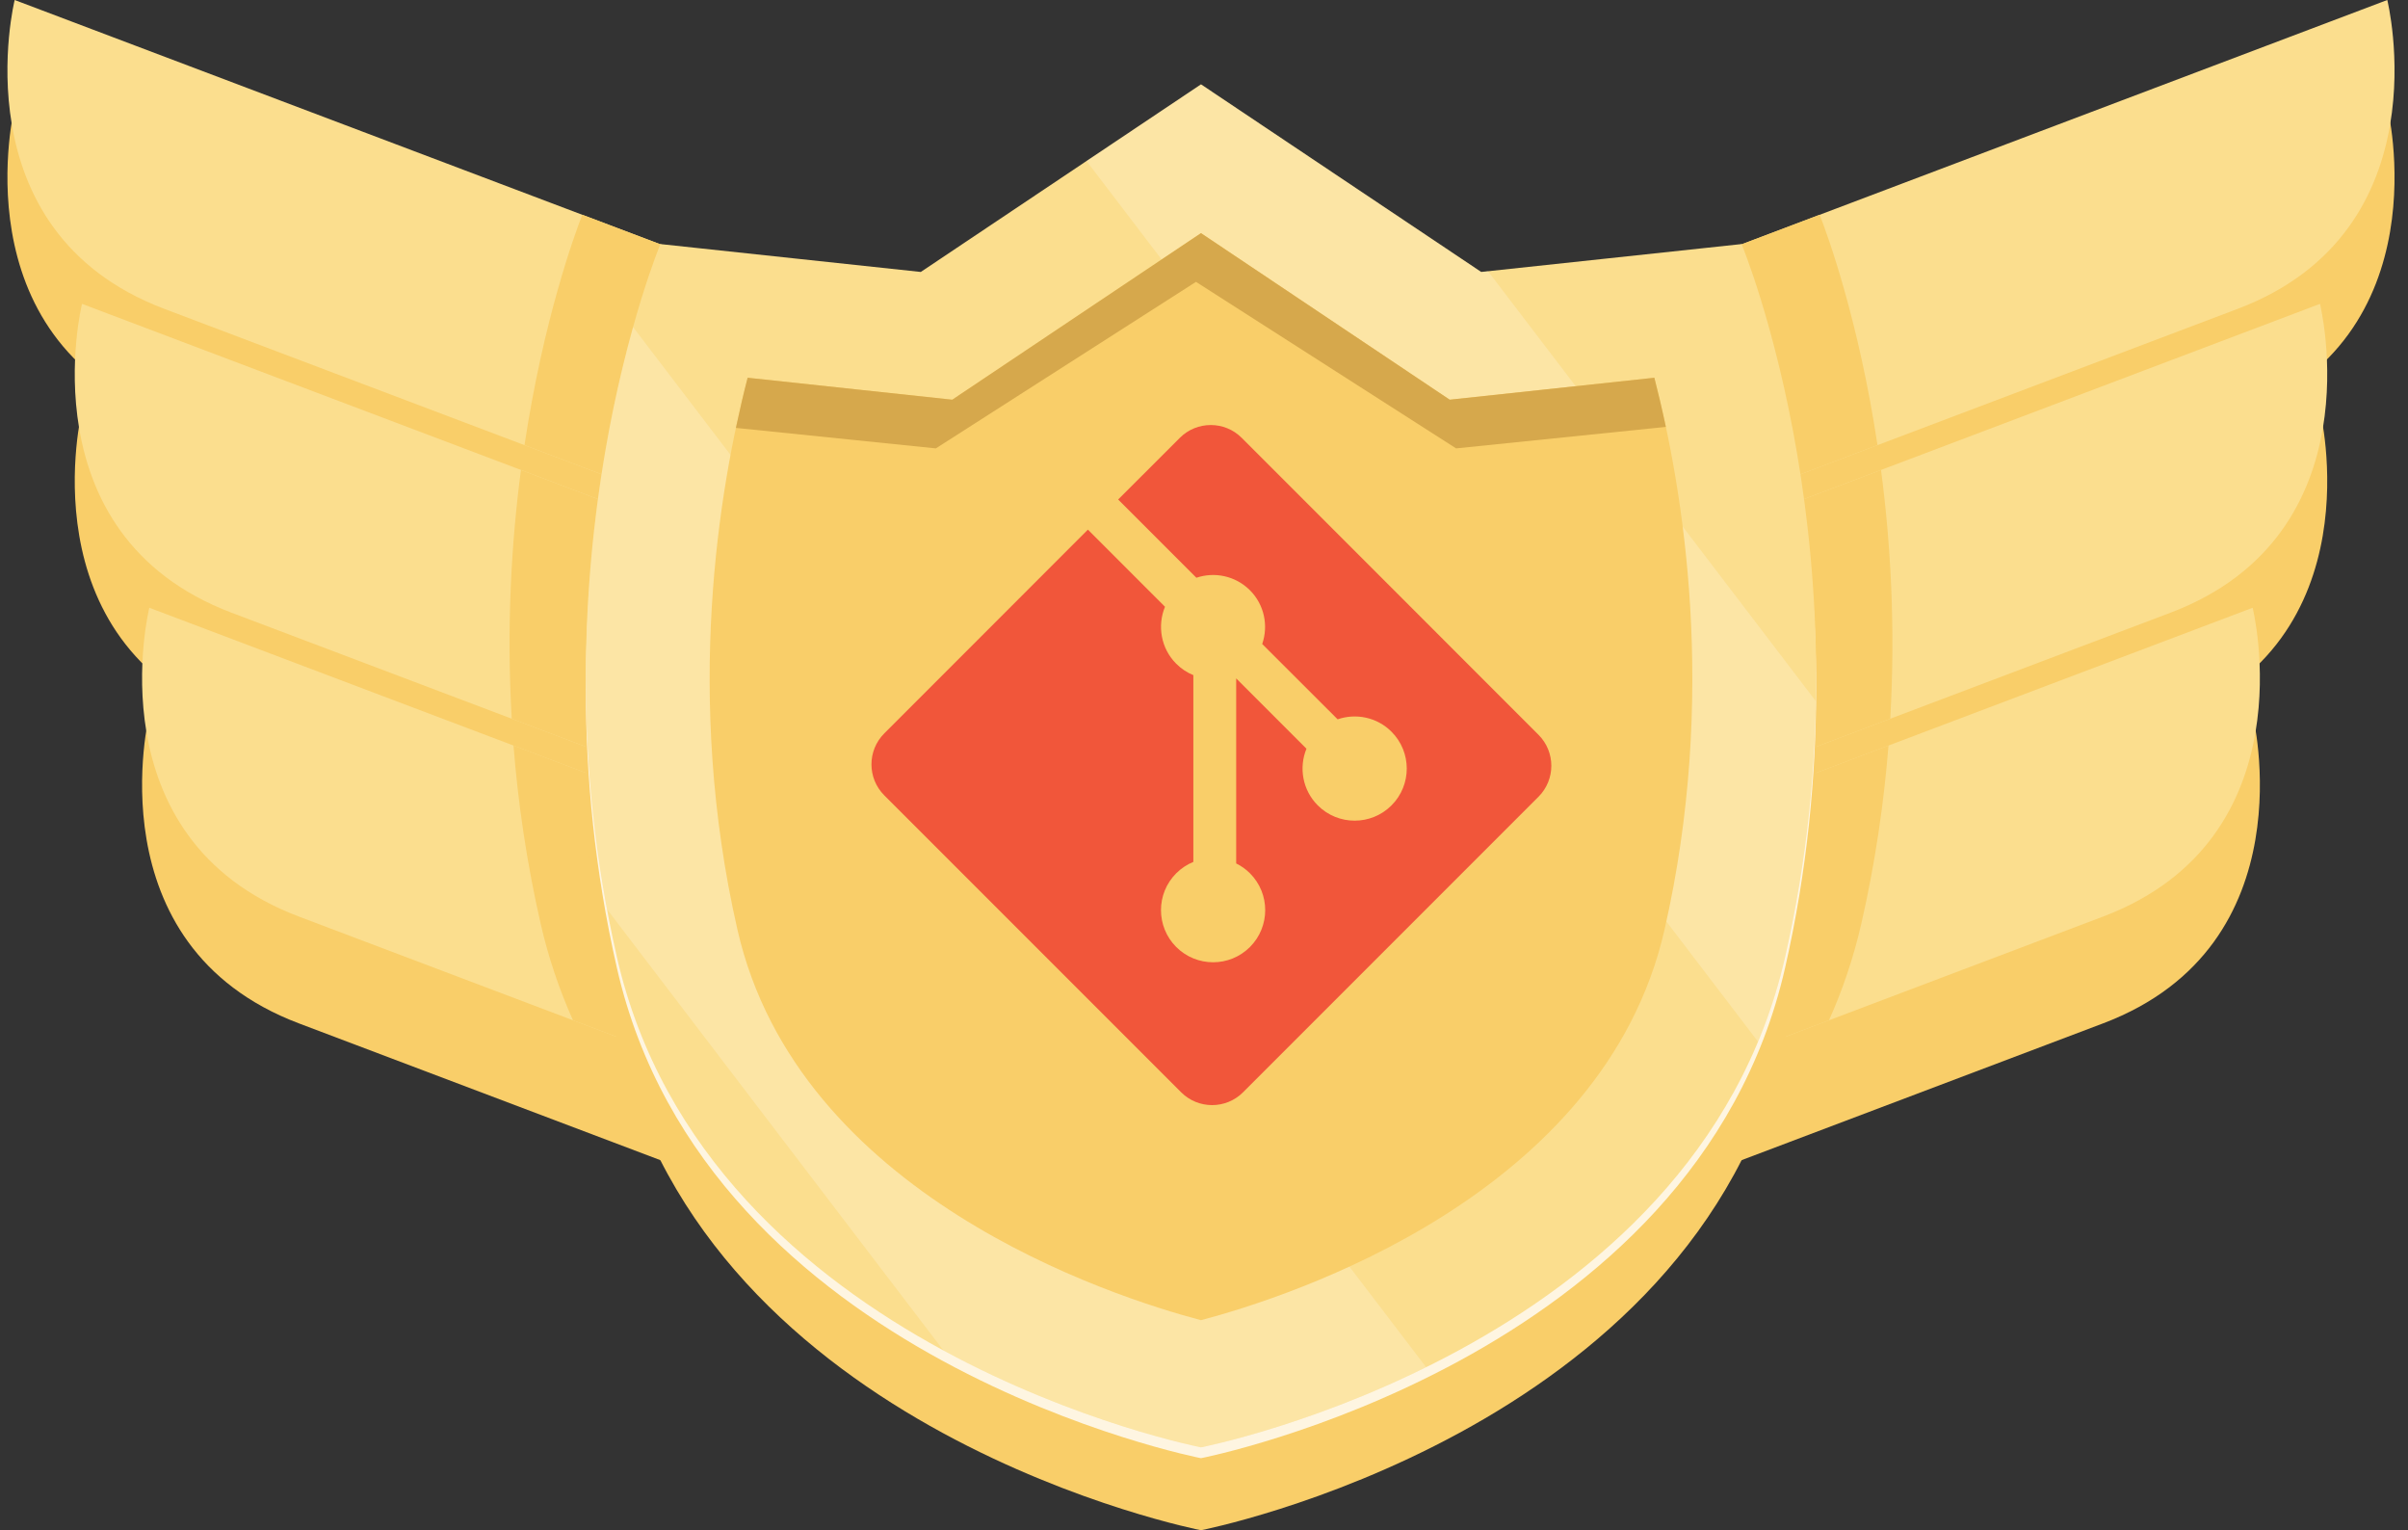 <svg width="85" height="54" viewBox="0 0 85 54" fill="none" xmlns="http://www.w3.org/2000/svg">
<rect x="0" y="0" width="85" height="54" fill="#333333" stroke="none"/>
<path d="M25.338 22.058L28.284 14.271L0.518 3.768C0.518 3.768 -1.5 11.907 5.797 14.666C13.094 17.427 25.338 22.058 25.338 22.058Z" fill="#F9CE69"/>
<path d="M27.715 32.781L30.66 24.995L2.895 14.492C2.895 14.492 0.876 22.63 8.173 25.39C15.471 28.15 27.715 32.781 27.715 32.781Z" fill="#F9CE69"/>
<path d="M5.271 25.215C5.271 25.215 3.253 33.353 10.549 36.113C17.846 38.873 30.09 43.505 30.09 43.505L33.036 35.718L5.271 25.215Z" fill="#F9CE69"/>
<path d="M25.338 18.29L28.284 10.503L0.518 0C0.518 0 -1.5 8.138 5.797 10.898C13.094 13.658 25.338 18.29 25.338 18.29Z" fill="#FBDE8E"/>
<path d="M27.715 29.013L30.66 21.226L2.895 10.723C2.895 10.723 0.876 18.861 8.173 21.622C15.471 24.381 27.715 29.013 27.715 29.013Z" fill="#FBDE8E"/>
<path d="M5.271 21.447C5.271 21.447 3.253 29.584 10.549 32.344C17.846 35.105 30.09 39.736 30.09 39.736L33.036 31.949L5.271 21.447Z" fill="#FBDE8E"/>
<path d="M19.084 32.594C19.362 33.81 19.751 34.944 20.226 36.005C25.476 37.99 30.09 39.736 30.09 39.736L33.036 31.949L18.126 26.308C18.285 28.317 18.588 30.424 19.084 32.594Z" fill="#F9CE69"/>
<path d="M18.064 25.363C23.225 27.315 27.715 29.013 27.715 29.013L30.66 21.226L18.389 16.585C18.053 19.137 17.875 22.113 18.064 25.363Z" fill="#F9CE69"/>
<path d="M28.284 10.503L20.555 7.578C20.285 8.269 19.185 11.267 18.514 15.708C22.383 17.172 25.338 18.29 25.338 18.29L28.284 10.503Z" fill="#F9CE69"/>
<path d="M59.45 22.058L56.504 14.271L84.269 3.768C84.269 3.768 86.287 11.907 78.99 14.666C71.693 17.427 59.45 22.058 59.45 22.058Z" fill="#F9CE69"/>
<path d="M57.074 32.781L54.128 24.995L81.893 14.492C81.893 14.492 83.912 22.63 76.615 25.39C69.317 28.15 57.074 32.781 57.074 32.781Z" fill="#F9CE69"/>
<path d="M79.516 25.215C79.516 25.215 81.534 33.353 74.238 36.113C66.941 38.873 54.697 43.505 54.697 43.505L51.752 35.718L79.516 25.215Z" fill="#F9CE69"/>
<path d="M59.45 18.29L56.504 10.503L84.269 0C84.269 0 86.287 8.138 78.99 10.898C71.693 13.658 59.45 18.29 59.45 18.29Z" fill="#FBDE8E"/>
<path d="M57.074 29.013L54.128 21.226L81.893 10.723C81.893 10.723 83.912 18.861 76.615 21.622C69.317 24.381 57.074 29.013 57.074 29.013Z" fill="#FBDE8E"/>
<path d="M79.516 21.447C79.516 21.447 81.534 29.584 74.238 32.344C66.941 35.105 54.697 39.736 54.697 39.736L51.752 31.949L79.516 21.447Z" fill="#FBDE8E"/>
<path d="M65.703 32.594C65.425 33.81 65.037 34.944 64.561 36.005C59.311 37.99 54.697 39.736 54.697 39.736L51.752 31.949L66.662 26.308C66.502 28.317 66.199 30.424 65.703 32.594Z" fill="#F9CE69"/>
<path d="M66.724 25.363C61.563 27.315 57.074 29.013 57.074 29.013L54.128 21.226L66.398 16.585C66.734 19.137 66.912 22.113 66.724 25.363Z" fill="#F9CE69"/>
<path d="M56.504 10.503L64.233 7.578C64.502 8.269 65.603 11.267 66.274 15.708C62.405 17.172 59.45 18.29 59.45 18.29L56.504 10.503Z" fill="#F9CE69"/>
<path d="M61.476 11.538L52.284 12.523L42.394 5.903L32.503 12.523L23.311 11.538C23.311 11.538 18.604 22.811 21.778 36.709C24.95 50.601 42.376 53.997 42.393 54C42.41 53.997 59.837 50.601 63.009 36.709C66.182 22.811 61.476 11.538 61.476 11.538Z" fill="#F9CE69"/>
<path opacity="0.8" d="M61.476 8.996L52.284 9.98L42.394 3.36L32.503 9.98L23.311 8.996C23.311 8.996 18.604 20.268 21.778 34.167C24.95 48.059 42.376 51.454 42.393 51.458C42.41 51.454 59.837 48.059 63.009 34.167C66.182 20.268 61.476 8.996 61.476 8.996Z" fill="white"/>
<path d="M61.476 8.613L52.284 9.597L42.394 2.977L32.503 9.597L23.311 8.613C23.311 8.613 18.604 19.885 21.778 33.784C24.95 47.676 42.376 51.072 42.393 51.075C42.41 51.072 59.837 47.676 63.009 33.784C66.182 19.885 61.476 8.613 61.476 8.613Z" fill="#FBDE8E"/>
<path opacity="0.2" d="M52.526 9.571L52.284 9.597L42.394 2.977L38.353 5.682L62.056 36.76C62.446 35.825 62.768 34.835 63.009 33.784C63.736 30.597 64.047 27.55 64.097 24.743L52.526 9.571Z" fill="white"/>
<path opacity="0.2" d="M22.347 11.542C21.236 15.521 19.768 23.172 21.432 32.094L33.301 47.655C38.044 50.227 42.385 51.073 42.394 51.075H42.394C42.402 51.074 46.068 50.358 50.342 48.248L22.347 11.542Z" fill="white"/>
<path d="M42.394 46.588C39.233 45.753 28.174 42.188 26.032 32.812C24.148 24.56 25.375 17.256 26.392 13.33L33.614 14.105L42.394 8.227L51.173 14.105L58.397 13.33C59.412 17.251 60.64 24.557 58.755 32.812C56.614 42.188 45.555 45.753 42.394 46.588Z" fill="#F9CE69"/>
<path d="M33.035 15.823L42.217 9.946L51.399 15.823L58.803 15.065C58.669 14.432 58.531 13.851 58.397 13.33L51.173 14.105L42.393 8.227L33.614 14.105L26.391 13.33C26.253 13.86 26.114 14.454 25.977 15.1L33.035 15.823Z" fill="#D6A84C"/>
<g clip-path="url(#clip0_585_6523)">
<path d="M54.308 25.93L43.832 15.452C43.229 14.848 42.249 14.848 41.646 15.452L39.47 17.627L42.231 20.388C42.873 20.171 43.607 20.318 44.119 20.827C44.634 21.341 44.777 22.083 44.555 22.726L47.217 25.384C47.859 25.163 48.604 25.306 49.118 25.821C49.837 26.539 49.837 27.704 49.118 28.422C48.4 29.14 47.235 29.14 46.517 28.422C45.976 27.881 45.843 27.087 46.117 26.421L43.636 23.94V30.47C43.811 30.556 43.976 30.671 44.122 30.817C44.84 31.535 44.84 32.7 44.122 33.419C43.404 34.137 42.239 34.137 41.52 33.419C40.802 32.7 40.802 31.535 41.52 30.817C41.698 30.64 41.904 30.506 42.124 30.415V23.825C41.904 23.736 41.701 23.603 41.52 23.423C40.977 22.88 40.847 22.081 41.123 21.412L38.402 18.69L31.214 25.881C30.611 26.484 30.611 27.463 31.214 28.067L41.693 38.545C42.296 39.149 43.276 39.149 43.879 38.545L54.308 28.116C54.911 27.513 54.911 26.534 54.308 25.93Z" fill="#F1563A"/>
</g>
<defs>
<clipPath id="clip0_585_6523">
<rect width="24" height="24" fill="white" transform="translate(30.762 15)"/>
</clipPath>
</defs>
</svg>
